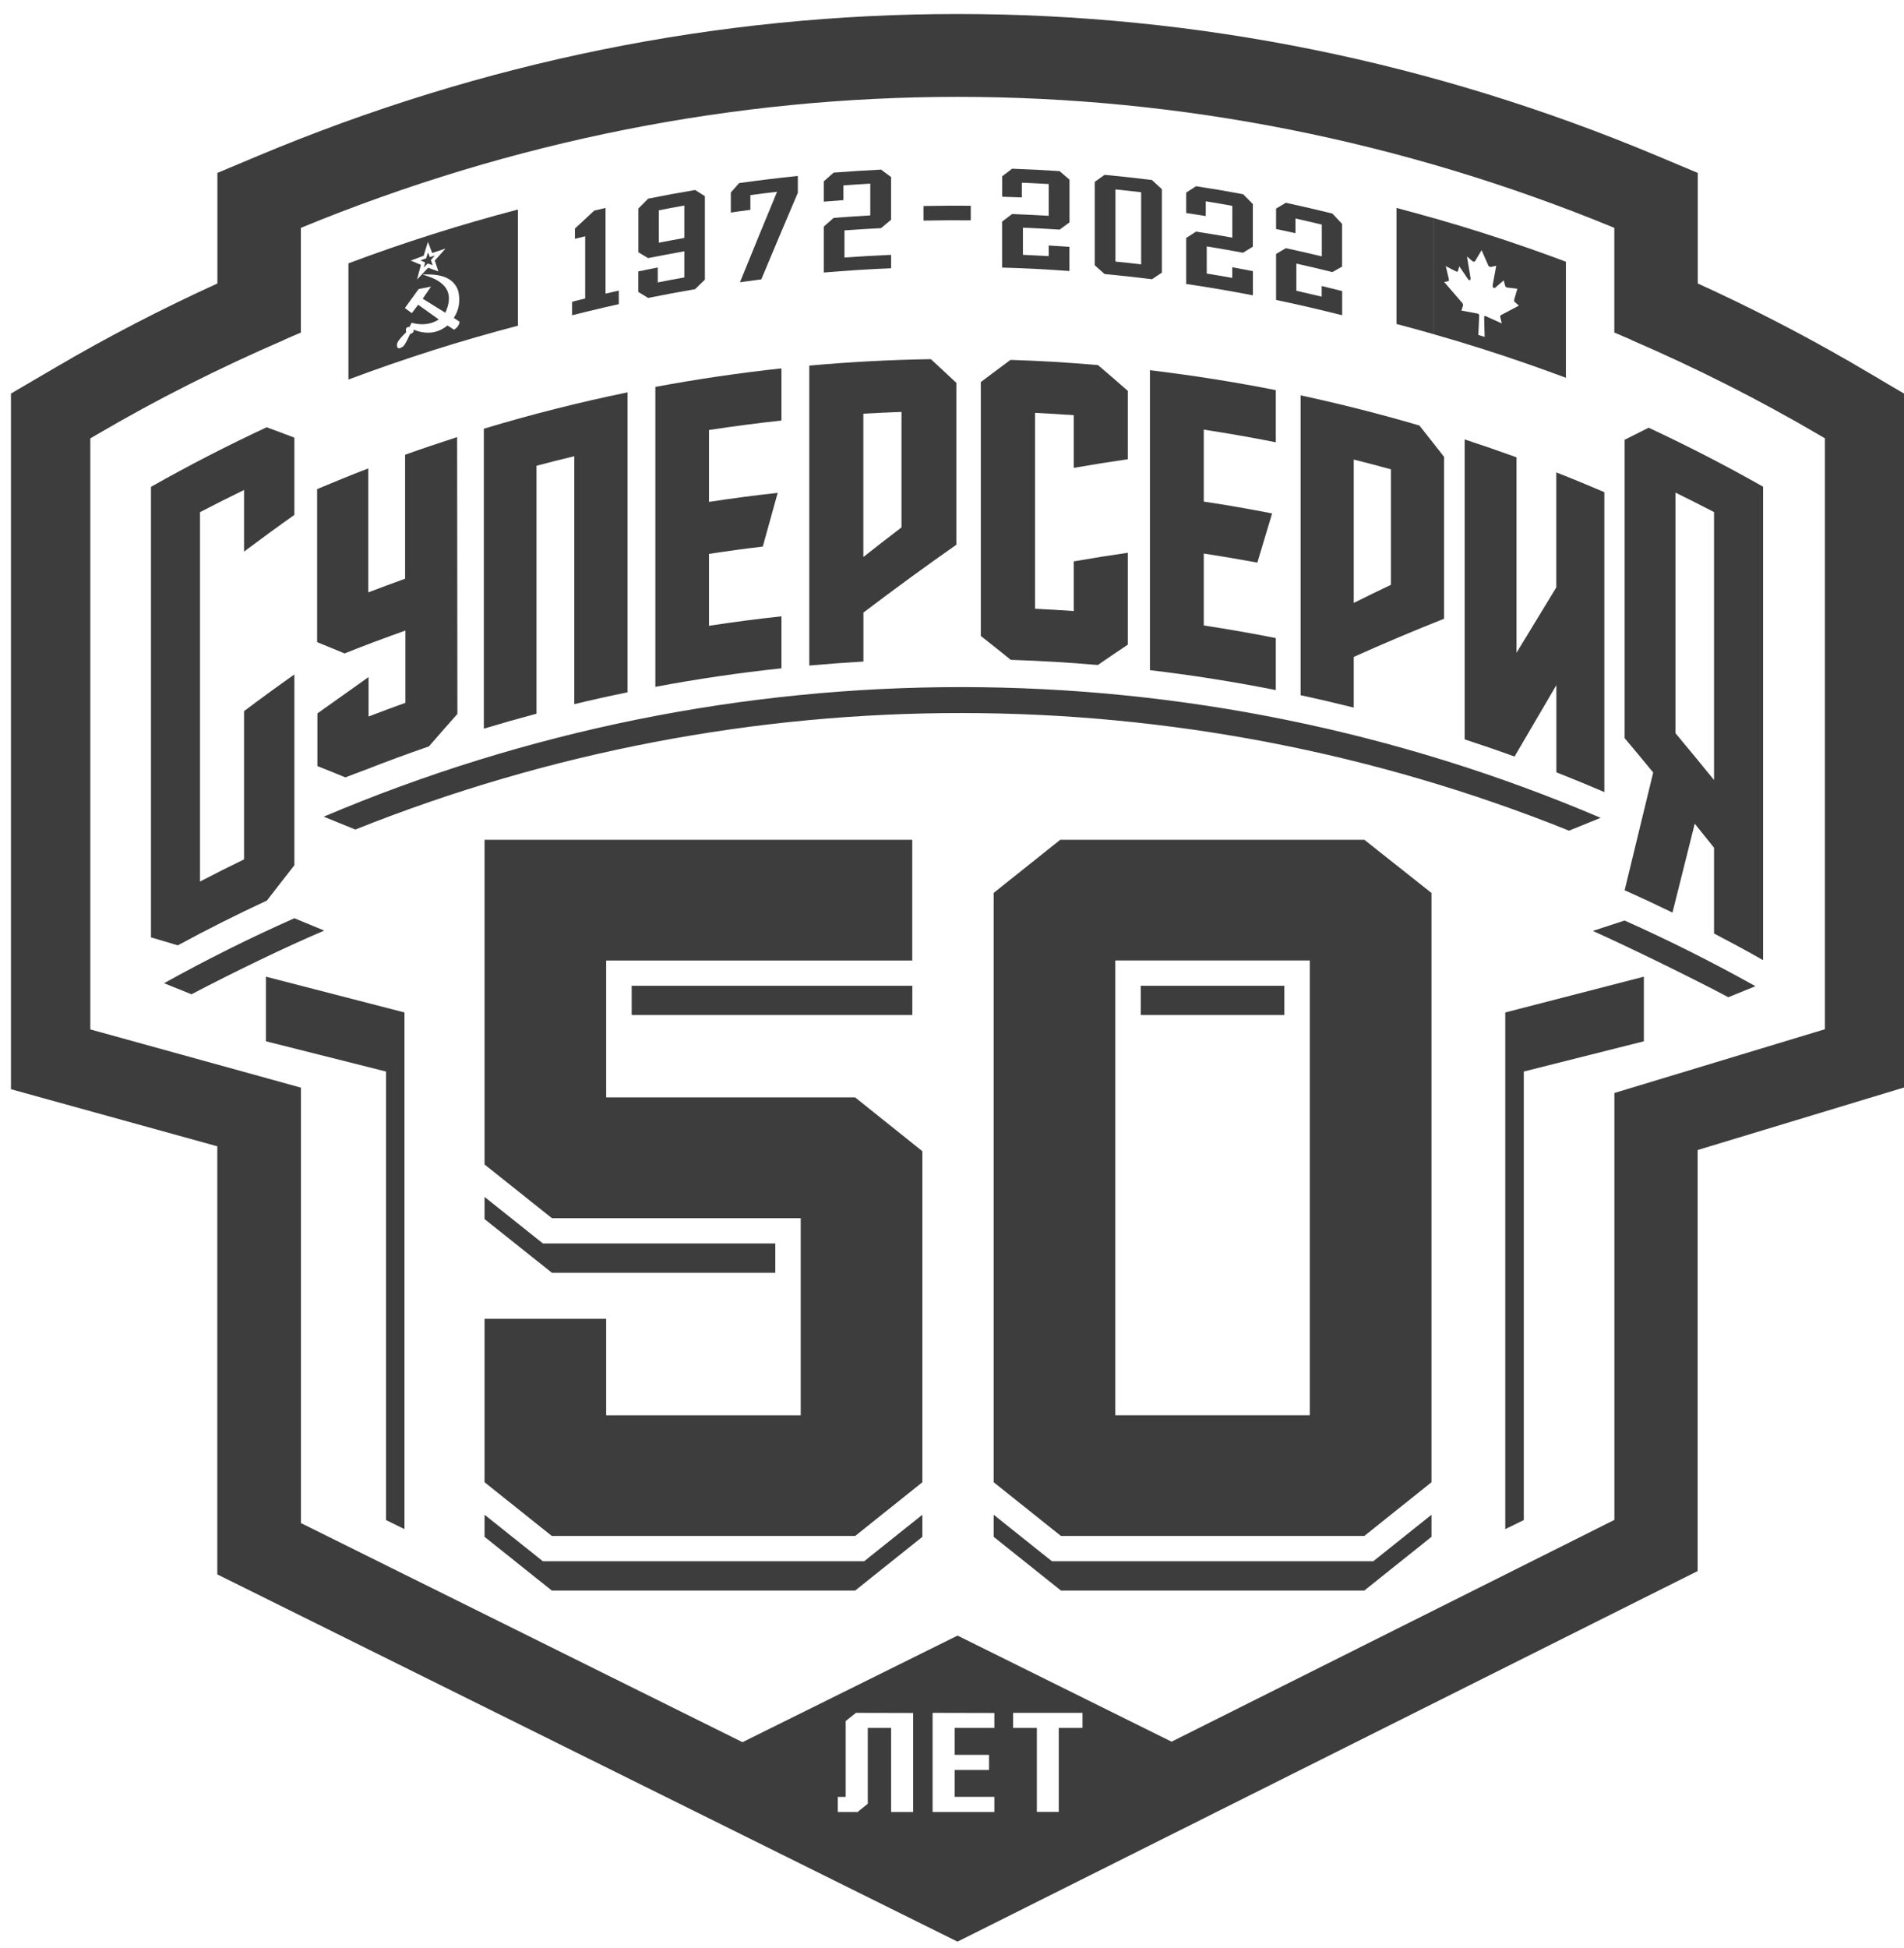 <svg width="131" height="134" viewBox="0 0 131 134" fill="none" xmlns="http://www.w3.org/2000/svg">
<path d="M110.384 54.483V33.853C109.285 33.381 108.186 32.927 107.077 32.493V40.402C106.168 41.888 105.254 43.389 104.34 44.9V31.455C103.153 31.026 101.967 30.616 100.771 30.225V50.855C101.918 51.231 103.066 51.622 104.204 52.037C105.166 50.386 106.124 48.751 107.082 47.124V53.123C108.191 53.557 109.295 54.011 110.389 54.483H110.384Z" fill="#3D3D3D"/>
<path d="M18.366 61.938C18.993 61.123 19.625 60.317 20.253 59.516V46.39C19.09 47.21 17.938 48.05 16.791 48.913V59.11C15.774 59.602 14.763 60.109 13.761 60.635V35.228C14.768 34.702 15.774 34.195 16.791 33.703V37.94C17.938 37.081 19.09 36.236 20.253 35.416V30.103C19.616 29.857 18.979 29.62 18.346 29.389C15.653 30.643 12.998 32.009 10.387 33.486V64.476C10.999 64.655 11.617 64.834 12.234 65.022C14.252 63.926 16.294 62.903 18.361 61.943L18.366 61.938Z" fill="#3D3D3D"/>
<path d="M43.174 47.618V26.988C39.853 27.669 36.552 28.504 33.289 29.488V50.118C34.49 49.756 35.701 49.413 36.912 49.09V32.036C37.777 31.804 38.643 31.587 39.513 31.38V48.434C40.729 48.139 41.949 47.869 43.174 47.618Z" fill="#3D3D3D"/>
<path d="M27.892 43.371V48.341C27.046 48.645 26.2 48.959 25.358 49.282V46.57L21.838 49.07V52.694C22.48 52.945 23.122 53.206 23.763 53.471C24.221 53.292 24.678 53.119 25.14 52.95C26.588 52.38 28.047 51.845 29.511 51.338C30.162 50.585 30.814 49.842 31.471 49.104C31.466 42.758 31.456 36.412 31.451 30.066C30.255 30.453 29.059 30.853 27.872 31.278V39.805C27.026 40.109 26.18 40.422 25.339 40.746V32.219C24.157 32.672 22.985 33.15 21.818 33.642V44.167C22.446 44.423 23.078 44.679 23.71 44.944C25.096 44.389 26.491 43.868 27.892 43.371Z" fill="#3D3D3D"/>
<path d="M59.401 42.138C61.53 40.522 63.665 38.963 65.8 37.467V26.334C65.216 25.784 64.633 25.244 64.044 24.703C61.253 24.747 58.462 24.896 55.681 25.147V45.777C56.921 45.666 58.161 45.574 59.405 45.502V42.138H59.401ZM59.401 28.453C60.276 28.404 61.151 28.366 62.026 28.332V36.275C61.151 36.941 60.276 37.621 59.401 38.312V28.453Z" fill="#3D3D3D"/>
<path d="M89.485 27.189V47.819C90.705 48.08 91.926 48.365 93.141 48.669V45.184C95.227 44.248 97.299 43.37 99.356 42.559V31.426C98.791 30.703 98.228 29.983 97.659 29.269C94.955 28.473 92.227 27.783 89.485 27.194V27.189ZM95.699 40.224C94.848 40.629 93.997 41.044 93.141 41.469V31.61C93.997 31.822 94.848 32.049 95.699 32.281V40.224Z" fill="#3D3D3D"/>
<path d="M53.765 28.914V25.338C50.862 25.652 47.969 26.076 45.09 26.612V47.242C47.969 46.701 50.862 46.277 53.765 45.968V42.392C52.102 42.571 50.439 42.788 48.781 43.043V38.097C50.011 37.909 51.246 37.74 52.481 37.595C52.822 36.36 53.167 35.129 53.507 33.899C51.927 34.072 50.351 34.28 48.781 34.521V29.575C50.439 29.324 52.102 29.107 53.765 28.923V28.914Z" fill="#3D3D3D"/>
<path d="M87.778 30.411V26.835C84.904 26.266 82.016 25.812 79.118 25.465V46.095C82.016 46.437 84.909 46.896 87.778 47.465V43.889C86.13 43.561 84.476 43.272 82.823 43.021V38.074C84.053 38.263 85.284 38.47 86.509 38.697C86.849 37.568 87.185 36.438 87.525 35.314C85.964 35.01 84.394 34.735 82.823 34.499V29.552C84.481 29.803 86.135 30.093 87.778 30.421V30.411Z" fill="#3D3D3D"/>
<path d="M75.539 45.736C76.225 45.263 76.91 44.8 77.596 44.341V38.02C76.356 38.198 75.116 38.396 73.876 38.613V42.03C72.991 41.967 72.101 41.914 71.211 41.871V28.397C72.101 28.441 72.986 28.494 73.876 28.557V32.181C75.116 31.963 76.361 31.766 77.596 31.587V26.882C76.91 26.284 76.23 25.695 75.544 25.111C73.541 24.937 71.532 24.817 69.524 24.754C68.843 25.256 68.163 25.767 67.482 26.279V43.743C68.168 44.283 68.858 44.829 69.544 45.384C71.547 45.451 73.545 45.567 75.539 45.741V45.736Z" fill="#3D3D3D"/>
<path d="M111.779 30.253V50.772C112.441 51.549 113.092 52.345 113.744 53.136C113.092 55.829 112.436 58.527 111.779 61.234C112.883 61.726 113.977 62.238 115.071 62.768C115.582 60.727 116.092 58.691 116.603 56.654C117.045 57.209 117.488 57.75 117.93 58.309V64.207C119.063 64.8 120.191 65.408 121.305 66.04V33.476C118.723 32.014 116.097 30.663 113.432 29.418C112.883 29.688 112.334 29.968 111.779 30.248V30.253ZM115.275 33.882C116.165 34.316 117.05 34.765 117.93 35.223V53.653C117.05 52.567 116.165 51.491 115.275 50.429V33.882Z" fill="#3D3D3D"/>
<path d="M41.662 21.126C41.968 21.054 42.27 20.986 42.576 20.919V19.987C42.27 20.055 41.968 20.122 41.662 20.195V14.303C41.404 14.361 41.142 14.423 40.884 14.486C40.447 14.892 40.009 15.297 39.571 15.707L39.557 15.722V16.426C39.79 16.368 40.028 16.31 40.262 16.252V20.528C39.96 20.6 39.659 20.677 39.362 20.755V21.686C39.664 21.609 39.96 21.537 40.262 21.459C40.729 21.343 41.195 21.232 41.662 21.126Z" fill="#3D3D3D"/>
<path d="M44.594 20.492C45.669 20.275 46.743 20.077 47.823 19.889C48.047 19.667 48.275 19.45 48.499 19.233V13.495C48.275 13.355 48.056 13.21 47.833 13.07H47.823C46.743 13.249 45.669 13.447 44.594 13.664C44.37 13.891 44.147 14.117 43.923 14.344V17.351C44.142 17.481 44.366 17.616 44.584 17.751H44.594C45.421 17.592 46.252 17.433 47.084 17.283V19.083C46.476 19.189 45.863 19.305 45.255 19.426V18.398C44.808 18.485 44.366 18.576 43.918 18.668V20.082C44.137 20.212 44.361 20.348 44.58 20.483H44.589L44.594 20.492ZM45.328 16.69V14.465C45.912 14.349 46.495 14.243 47.084 14.137V16.366C46.5 16.472 45.912 16.579 45.328 16.694V16.69Z" fill="#3D3D3D"/>
<path d="M61.307 17.529C60.237 17.573 59.172 17.635 58.102 17.713V15.845C58.944 15.787 59.785 15.734 60.621 15.691C60.849 15.498 61.078 15.305 61.307 15.116V12.178C61.083 12.009 60.859 11.84 60.636 11.676C60.636 11.676 60.626 11.671 60.626 11.666C59.537 11.719 58.447 11.787 57.358 11.873C57.13 12.071 56.901 12.274 56.678 12.472V13.871C57.13 13.833 57.582 13.799 58.029 13.765V12.752C58.647 12.708 59.26 12.665 59.877 12.631V14.817C59.036 14.866 58.195 14.923 57.358 14.986C57.13 15.184 56.901 15.387 56.678 15.585V18.745C58.219 18.615 59.765 18.514 61.312 18.451V17.52L61.307 17.529Z" fill="#3D3D3D"/>
<path d="M73.584 16.981C73.108 16.948 72.631 16.914 72.155 16.885V17.618C71.562 17.584 70.968 17.556 70.38 17.527V15.659C71.221 15.693 72.062 15.741 72.904 15.794C73.132 15.63 73.361 15.461 73.584 15.297C73.584 14.318 73.584 13.338 73.584 12.358C73.361 12.165 73.137 11.972 72.913 11.779L72.904 11.77C71.814 11.697 70.725 11.644 69.636 11.605C69.407 11.779 69.179 11.953 68.95 12.127V13.531C69.403 13.545 69.855 13.56 70.307 13.579V12.566C70.925 12.59 71.542 12.624 72.155 12.658V14.844C71.314 14.795 70.472 14.757 69.631 14.723C69.403 14.897 69.174 15.07 68.946 15.244V18.405C70.492 18.448 72.038 18.526 73.579 18.641C73.579 18.086 73.579 17.531 73.579 16.977L73.584 16.981Z" fill="#3D3D3D"/>
<path d="M86.198 18.648C85.726 18.556 85.254 18.469 84.783 18.382V19.116C84.199 19.01 83.611 18.908 83.027 18.817V16.949C83.859 17.084 84.69 17.229 85.522 17.383C85.745 17.243 85.974 17.108 86.198 16.968V14.03C85.974 13.807 85.755 13.585 85.536 13.368L85.527 13.359C84.452 13.156 83.373 12.973 82.288 12.809C82.064 12.953 81.836 13.103 81.612 13.248V14.652C82.06 14.72 82.507 14.787 82.959 14.86V13.846C83.572 13.943 84.18 14.049 84.787 14.16V16.346C83.956 16.196 83.125 16.056 82.288 15.931C82.064 16.076 81.836 16.225 81.612 16.37V19.531C83.144 19.758 84.676 20.018 86.203 20.313V18.648H86.198Z" fill="#3D3D3D"/>
<path d="M92.334 20.018C91.867 19.897 91.4 19.782 90.934 19.671V20.404C90.355 20.264 89.772 20.129 89.193 19.999C89.193 19.376 89.193 18.754 89.193 18.131C90.019 18.314 90.846 18.508 91.668 18.715C91.892 18.59 92.115 18.464 92.339 18.339V15.4C92.12 15.168 91.901 14.932 91.683 14.7L91.673 14.69C90.608 14.425 89.538 14.179 88.468 13.947C88.245 14.082 88.021 14.213 87.797 14.348V15.752C88.245 15.844 88.687 15.94 89.13 16.042V15.028C89.737 15.163 90.341 15.303 90.943 15.448V17.634C90.122 17.436 89.295 17.248 88.468 17.07C88.245 17.205 88.021 17.335 87.797 17.47V20.631C89.319 20.949 90.836 21.302 92.344 21.683V20.018H92.334Z" fill="#3D3D3D"/>
<path d="M51.635 13.419C52.243 13.337 52.856 13.26 53.463 13.192C52.617 15.233 51.776 17.289 50.935 19.355C50.925 19.374 50.92 19.393 50.911 19.413C51.402 19.345 51.893 19.277 52.379 19.215C53.215 17.222 54.052 15.233 54.893 13.26C54.893 12.874 54.893 12.488 54.893 12.102C53.546 12.242 52.199 12.406 50.852 12.594C50.663 12.811 50.473 13.023 50.283 13.24V14.621C50.731 14.553 51.178 14.49 51.63 14.432V13.419H51.635Z" fill="#3D3D3D"/>
<path d="M66.791 14.15C65.707 14.141 64.623 14.15 63.538 14.17V15.173C64.623 15.149 65.707 15.144 66.791 15.154V14.15Z" fill="#3D3D3D"/>
<path d="M76.001 18.849C77.09 18.95 78.175 19.071 79.259 19.206C79.487 19.052 79.711 18.902 79.94 18.752V13.015C79.716 12.807 79.492 12.6 79.269 12.392L79.259 12.383C78.175 12.247 77.09 12.127 76.001 12.025C75.772 12.185 75.549 12.344 75.32 12.508V18.246C75.544 18.444 75.768 18.641 75.991 18.844C75.991 18.844 75.996 18.849 76.001 18.854V18.849ZM76.745 13.029C77.333 13.087 77.927 13.155 78.515 13.222V18.183C77.927 18.115 77.333 18.048 76.745 17.99V13.029Z" fill="#3D3D3D"/>
<path d="M88.366 67.803H78.486V69.815H88.366V67.803Z" fill="#3D3D3D"/>
<path d="M94.483 107.385H93.866H72.996H72.379L71.897 107.004L68.367 104.186V105.706L72.996 109.402H93.866L98.49 105.706V104.186L94.965 107.004L94.483 107.385Z" fill="#3D3D3D"/>
<path d="M72.947 57.762L68.367 61.415V101.951L72.996 105.647H93.866L98.49 101.951V61.42L93.871 57.762H72.947ZM90.117 97.342H76.735V66.062H90.117V97.342Z" fill="#3D3D3D"/>
<path d="M59.459 107.385H58.837H37.967H37.349L36.873 107.004L33.338 104.186V105.706L37.967 109.402H58.837L63.461 105.706V104.186L59.935 107.004L59.459 107.385Z" fill="#3D3D3D"/>
<path d="M62.77 67.803H43.461V69.815H62.77V67.803Z" fill="#3D3D3D"/>
<path d="M53.342 87.543V85.526H37.972H37.354L36.873 85.144L33.338 82.326V83.851L37.972 87.543H53.342Z" fill="#3D3D3D"/>
<path d="M41.706 75.482V66.067H62.765V57.762H37.923H33.338V80.095L37.972 83.787H55.092V97.347H41.706V90.712H33.338V101.951L37.967 105.647H58.837L63.461 101.951V79.183L58.837 75.482H41.706Z" fill="#3D3D3D"/>
<path d="M18.298 71.622L26.559 73.702V104.553L27.828 105.175V74.021V71.912V69.639L18.298 67.178V71.622Z" fill="#3D3D3D"/>
<path d="M103.567 71.912V74.021V105.175L104.84 104.553V73.702L113.102 71.622V67.178L103.567 69.639V71.912Z" fill="#3D3D3D"/>
<path d="M20.253 63.158C17.214 64.505 14.223 65.996 11.286 67.627L13.173 68.389C16.129 66.84 19.645 65.137 22.309 64.007L20.253 63.158Z" fill="#3D3D3D"/>
<path d="M109.591 64.031C111.998 65.107 116.564 67.336 118.912 68.591L120.78 67.833C117.833 66.188 114.828 64.677 111.774 63.316L109.591 64.031Z" fill="#3D3D3D"/>
<path d="M110.126 56.251C82.084 44.288 50.327 44.264 22.271 56.173L24.449 57.057C51.236 46.348 81.18 46.373 107.952 57.134L110.131 56.251H110.126Z" fill="#3D3D3D"/>
<path d="M98.665 15.012C97.804 14.766 96.944 14.53 96.083 14.303V22.285C96.949 22.511 97.809 22.748 98.665 22.994V15.012Z" fill="#3D3D3D"/>
<path d="M105.205 25.069C106.051 25.364 106.897 25.673 107.738 25.986V18C106.897 17.686 106.051 17.377 105.205 17.083C103.041 16.325 100.863 15.635 98.665 15.008V22.994C100.858 23.622 103.041 24.312 105.205 25.069ZM103.221 21.817C103.25 21.938 103.328 22.246 103.328 22.246C103.328 22.246 102.249 21.759 102.21 21.74C102.142 21.725 102.113 21.773 102.113 21.773C102.122 22.241 102.137 22.705 102.147 23.173L101.714 23.038C101.733 22.584 101.753 22.135 101.772 21.682C101.772 21.682 101.753 21.595 101.68 21.571C101.626 21.556 100.552 21.358 100.552 21.363C100.552 21.363 100.63 21.122 100.654 21.04C100.683 20.953 100.625 20.857 100.625 20.857C100.207 20.369 99.784 19.882 99.36 19.394C99.36 19.394 99.574 19.356 99.647 19.337C99.725 19.317 99.672 19.139 99.672 19.139C99.604 18.859 99.54 18.584 99.472 18.304C99.472 18.304 100.051 18.613 100.182 18.671C100.313 18.733 100.318 18.613 100.318 18.613C100.348 18.516 100.377 18.415 100.406 18.318C100.586 18.588 100.766 18.854 100.95 19.124C100.95 19.124 101.033 19.283 101.121 19.274C101.194 19.269 101.174 19.105 101.174 19.105C101.091 18.617 101.009 18.13 100.931 17.643C100.931 17.643 101.111 17.797 101.276 17.937C101.437 18.077 101.495 17.951 101.495 17.951L101.938 17.208C102.093 17.561 102.249 17.913 102.404 18.27C102.404 18.27 102.477 18.386 102.599 18.357C102.701 18.333 102.944 18.28 102.944 18.28C102.866 18.709 102.784 19.139 102.706 19.573C102.706 19.573 102.667 19.694 102.74 19.776C102.823 19.848 102.9 19.766 102.9 19.766C103.085 19.607 103.275 19.443 103.46 19.283C103.489 19.404 103.518 19.525 103.552 19.64C103.552 19.64 103.586 19.785 103.732 19.78C103.737 19.78 104.398 19.863 104.398 19.863C104.325 20.109 104.252 20.355 104.184 20.601C104.184 20.601 104.155 20.712 104.213 20.765C104.272 20.818 104.505 21.021 104.505 21.021C104.101 21.233 103.693 21.45 103.284 21.667C103.284 21.667 103.192 21.696 103.221 21.807V21.817Z" fill="#3D3D3D"/>
<path d="M29.253 18.053L29.156 18.41L29.428 18.121L29.768 18.242L29.647 17.884L29.695 17.826C29.768 17.744 29.846 17.658 29.919 17.576C29.827 17.605 29.73 17.638 29.637 17.667L29.574 17.687L29.55 17.624C29.516 17.537 29.482 17.45 29.448 17.363L29.321 17.769L28.927 17.913C29.015 17.947 29.097 17.986 29.185 18.024L29.238 18.049L29.253 18.053Z" fill="#3D3D3D"/>
<path d="M35.633 14.412C31.699 15.44 27.809 16.675 23.973 18.113V26.105C27.809 24.667 31.699 23.431 35.633 22.404V14.412ZM29.146 17.597L29.443 16.637L29.516 16.825C29.555 16.931 29.598 17.037 29.637 17.143C29.671 17.23 29.705 17.312 29.735 17.399C29.963 17.322 30.192 17.25 30.415 17.177L30.654 17.1L30.483 17.288C30.367 17.419 30.25 17.549 30.133 17.679L29.915 17.92C29.983 18.123 30.051 18.331 30.119 18.533L30.162 18.668L29.462 18.417L29.394 18.485C29.224 18.668 29.049 18.847 28.879 19.03L28.694 19.228L28.762 18.963C28.83 18.712 28.893 18.466 28.961 18.215L28.261 17.925L29.132 17.597H29.146ZM31.616 22.186C31.568 22.389 31.451 22.548 31.271 22.654L31.237 22.674L31.086 22.577C30.984 22.515 30.887 22.452 30.785 22.389C30.114 22.934 29.326 23.031 28.441 22.669C28.461 22.712 28.465 22.756 28.451 22.799C28.427 22.876 28.349 22.934 28.208 22.983C27.911 23.648 27.785 23.798 27.712 23.846C27.605 23.919 27.527 23.953 27.464 23.953C27.449 23.953 27.439 23.953 27.425 23.953C27.294 23.924 27.313 23.735 27.318 23.663C27.328 23.571 27.405 23.383 27.95 22.847C27.911 22.712 27.916 22.616 27.97 22.553C28.013 22.505 28.081 22.481 28.174 22.49C28.218 22.408 28.256 22.331 28.295 22.249L28.32 22.201L28.373 22.215C29.064 22.389 29.671 22.307 30.192 21.974C29.744 21.655 29.297 21.337 28.85 21.018L28.767 20.961L28.718 21.028C28.602 21.183 28.49 21.332 28.373 21.487L28.334 21.54L28.281 21.501C28.179 21.424 28.076 21.352 27.974 21.274L27.858 21.187L27.896 21.134C28.193 20.724 28.49 20.314 28.786 19.904L28.801 19.88H28.825C28.932 19.855 29.044 19.831 29.151 19.812C29.263 19.788 29.38 19.769 29.491 19.744L29.657 19.716L29.564 19.851C29.404 20.082 29.243 20.314 29.083 20.546C29.603 20.864 30.119 21.187 30.639 21.511C30.906 20.927 30.96 20.43 30.79 20.024C30.605 19.59 30.162 19.247 29.462 19.011L29.064 18.876H29.487C30.595 18.89 31.256 19.252 31.519 19.986C31.689 20.676 31.592 21.303 31.223 21.863C31.344 21.945 31.461 22.022 31.577 22.104L31.616 22.128V22.177V22.186Z" fill="#3D3D3D"/>
<path d="M129.342 26.09L127.908 25.251L127.105 24.778H127.096C123.818 22.891 120.371 21.12 116.812 19.498V11.893L114.73 11.02L114.016 10.72C98.577 4.244 82.38 0.963 65.887 0.963C49.393 0.963 33.196 4.244 17.753 10.72L17.038 11.02L14.957 11.893V19.498C11.101 21.255 7.381 23.185 3.861 25.251L2.426 26.09L0.754 27.07V74.917L3.243 75.607L14.952 78.845V108.291L16.834 109.223L64.35 132.792L65.877 133.549L67.404 132.787L114.93 108.996L116.802 108.06V79.101L128.589 75.53L131 74.801V27.07L129.332 26.09H129.342ZM62.833 124.631H61.311V118.85H59.706V124.067L59.045 124.597V124.631H57.64V123.594H58.185V118.377L58.89 117.813H58.914L62.828 117.822V124.631H62.833ZM68.415 118.85H65.683V120.703H68.046V121.741H65.683V123.589H68.415V124.631H64.165V117.813H64.229L68.415 117.822V118.855V118.85ZM74.479 118.85H72.845V124.626H71.338V118.85H69.704V117.813H74.479V118.85ZM125.564 70.791L112.241 74.825L111.074 75.177V104.542L80.606 119.796L65.882 112.499L51.085 119.83L20.705 104.759V74.811L18.371 74.164L6.214 70.805V30.154L6.642 29.903C10.829 27.446 15.142 25.284 19.533 23.388V23.378C19.922 23.209 20.311 23.036 20.7 22.876V15.672C49.87 3.66 81.904 3.66 111.069 15.672V22.872C111.458 23.036 111.847 23.205 112.236 23.373V23.383C116.632 25.28 120.94 27.442 125.131 29.898L125.559 30.149V70.791H125.564Z" fill="#3D3D3D"/>
</svg>
